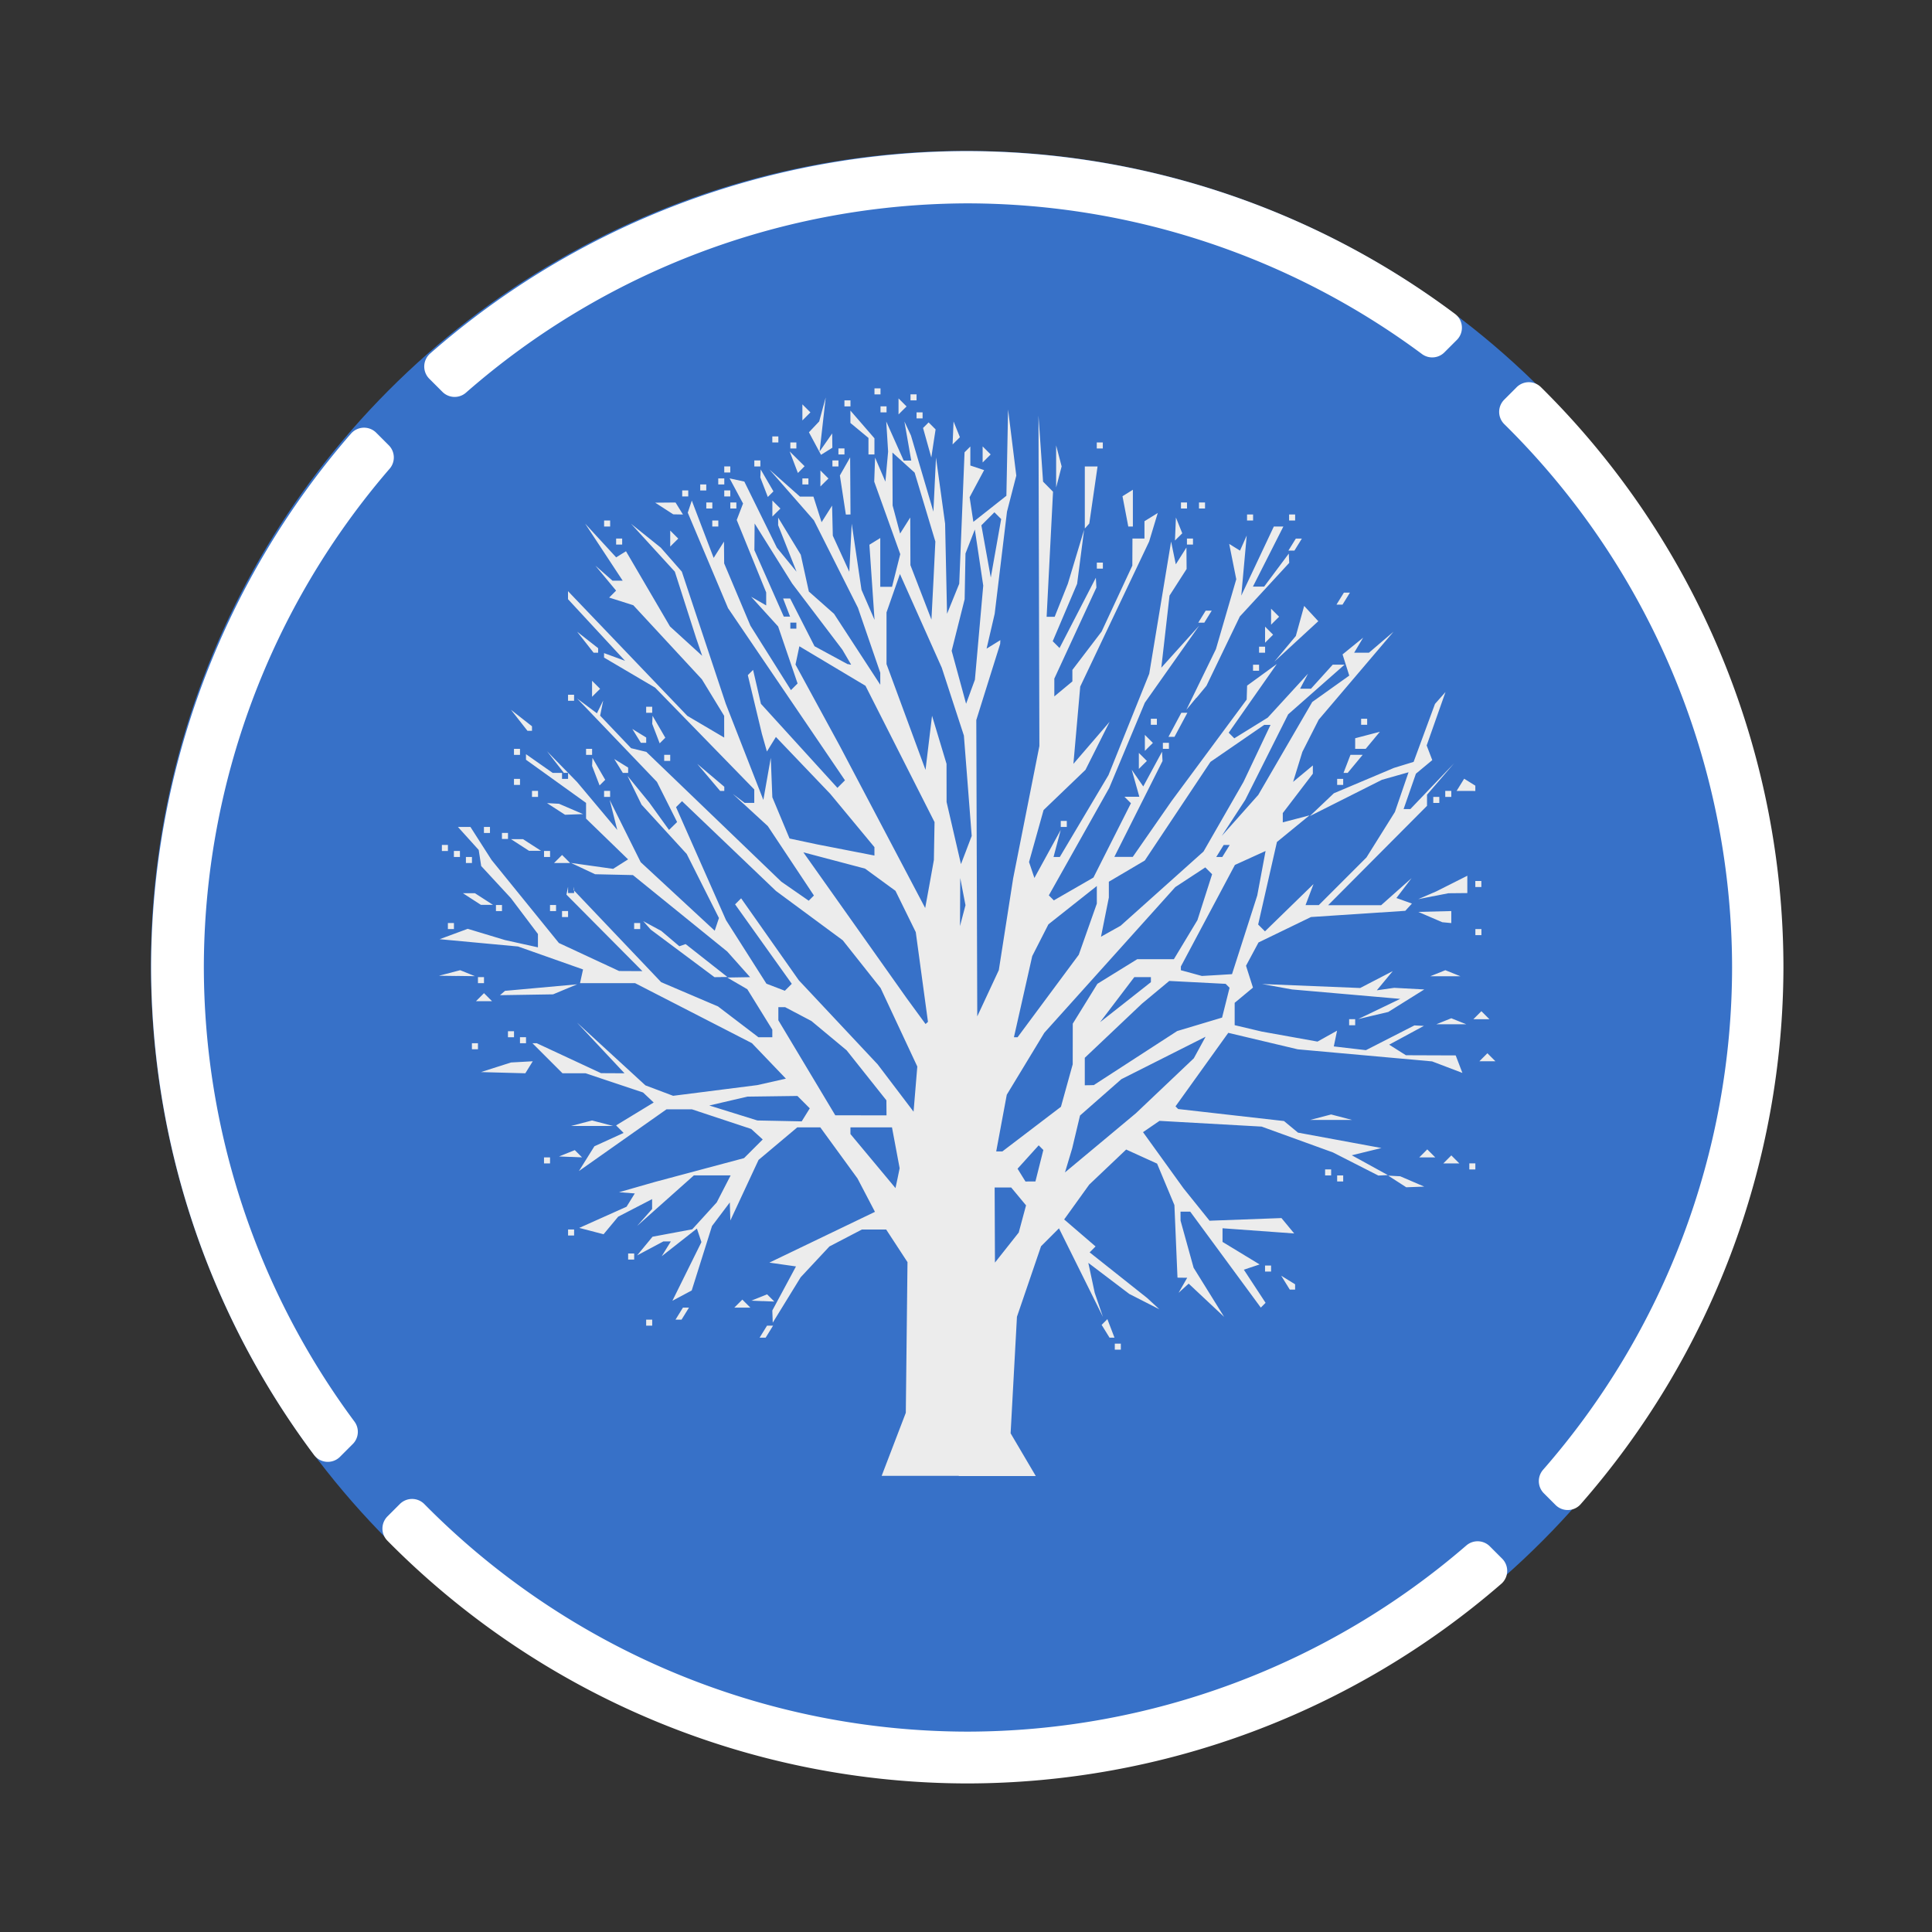 <?xml version="1.0" encoding="UTF-8" standalone="no"?>
<svg
   width="64"
   height="64"
   version="1"
   id="svg1"
   sodipodi:docname="directory.svg"
   inkscape:version="1.3.2 (091e20ef0f, 2023-11-25)"
   xmlns:inkscape="http://www.inkscape.org/namespaces/inkscape"
   xmlns:sodipodi="http://sodipodi.sourceforge.net/DTD/sodipodi-0.dtd"
   xmlns="http://www.w3.org/2000/svg"
   xmlns:svg="http://www.w3.org/2000/svg">
  <rect width="100%" height="100%" fill="#333333" stroke="none"/>
  <defs
     id="defs1" />
  <sodipodi:namedview
     id="namedview1"
     pagecolor="#505050"
     bordercolor="#eeeeee"
     borderopacity="1"
     inkscape:showpageshadow="0"
     inkscape:pageopacity="0"
     inkscape:pagecheckerboard="0"
     inkscape:deskcolor="#505050"
     inkscape:zoom="9.6281515"
     inkscape:cx="28.458214"
     inkscape:cy="28.302421"
     inkscape:window-width="1600"
     inkscape:window-height="846"
     inkscape:window-x="0"
     inkscape:window-y="0"
     inkscape:window-maximized="1"
     inkscape:current-layer="svg1" />
  <circle
     cx="32"
     cy="32"
     r="26"
     fill="#324090"
     style="paint-order:markers stroke fill;fill:#3771c8"
     transform="translate(-1.23 -1.23) scale(1.038)"
     id="circle1" />
  <path
     style="fill:#ececec;fill-opacity:1;fill-rule:nonzero;stroke:#ffffff;stroke-width:1.143;stroke-linecap:round;stroke-linejoin:round;stroke-miterlimit:4;stroke-dasharray:none;stroke-opacity:1"
     d="M 32.042,5.577 A 26.465,26.465 0 0 0 14.625,12.142 l 0.435,0.435 a 25.884,25.884 0 0 1 17.004,-6.412 25.884,25.884 0 0 1 15.38,5.103 l 0.412,-0.412 A 26.465,26.465 0 0 0 32.042,5.577 Z m 18.602,7.656 -0.411,0.411 a 25.884,25.884 0 0 1 7.716,18.406 25.884,25.884 0 0 1 -6.402,17.014 l 0.386,0.386 A 26.465,26.465 0 0 0 58.507,32.042 26.465,26.465 0 0 0 50.644,13.232 Z M 12.059,14.739 A 26.465,26.465 0 0 0 5.577,32.042 26.465,26.465 0 0 0 10.859,47.854 l 0.423,-0.423 A 25.884,25.884 0 0 1 6.181,32.05 25.884,25.884 0 0 1 12.474,15.154 Z m 1.591,35.487 -0.41,0.41 A 26.465,26.465 0 0 0 32.042,58.507 26.465,26.465 0 0 0 49.356,52.036 L 48.948,51.628 A 25.884,25.884 0 0 1 32.064,57.934 25.884,25.884 0 0 1 13.65,50.226 Z"
     id="path16021"
     inkscape:connector-curvature="0" />
  <path
     style="fill:#ececec;fill-opacity:1;stroke-width:0.199"
     d="m 31.768,48.89 h -2.562 l 0.4,-1.045 0.4,-1.045 0.028,-2.495 0.028,-2.495 -0.353,-0.54 -0.353,-0.54 h -0.403 -0.403 l -0.537,0.28 -0.537,0.28 -0.476,0.51 -0.476,0.51 -0.463,0.753 -0.463,0.753 -0.007,-0.202 -0.007,-0.202 0.392,-0.73 0.392,-0.73 -0.441,-0.063 -0.441,-0.063 1.749,-0.841 1.749,-0.841 -0.289,-0.553 -0.289,-0.553 -0.616,-0.846 -0.616,-0.846 h -0.382 -0.382 l -0.641,0.539 -0.641,0.539 -0.467,1.003 -0.467,1.003 -0.009,-0.299 -0.009,-0.299 -0.295,0.391 -0.295,0.391 -0.336,1.067 -0.336,1.067 -0.32,0.171 -0.32,0.171 0.481,-0.972 0.481,-0.972 -0.075,-0.224 -0.075,-0.224 -0.583,0.458 -0.583,0.458 0.151,-0.245 0.151,-0.245 h -0.124 -0.124 l -0.435,0.232 -0.435,0.232 0.256,-0.31 0.256,-0.31 0.658,-0.123 0.658,-0.123 0.405,-0.445 0.405,-0.445 0.231,-0.448 0.231,-0.448 h -0.609 -0.609 l -0.941,0.838 -0.941,0.838 0.249,-0.281 0.249,-0.281 v -0.164 -0.164 l -0.562,0.291 -0.562,0.291 -0.242,0.291 -0.242,0.291 -0.403,-0.105 -0.403,-0.105 0.784,-0.351 0.784,-0.351 0.136,-0.22 0.136,-0.22 -0.261,-0.02 -0.261,-0.02 0.597,-0.171 0.597,-0.171 1.474,-0.394 1.474,-0.394 0.309,-0.309 0.309,-0.309 -0.191,-0.174 -0.191,-0.174 -0.981,-0.325 -0.981,-0.325 H 22.501 22.078 l -1.45,1.022 -1.45,1.022 0.256,-0.41 0.256,-0.41 0.484,-0.221 0.484,-0.221 -0.125,-0.125 -0.125,-0.125 0.623,-0.379 0.623,-0.379 -0.176,-0.166 -0.176,-0.166 -0.952,-0.318 -0.952,-0.318 h -0.382 -0.382 l -0.498,-0.498 -0.498,-0.498 h 0.071 0.071 l 1.065,0.496 1.065,0.496 0.389,0.002 0.389,0.002 -0.787,-0.84 -0.787,-0.84 1.133,1.04 1.133,1.04 0.459,0.173 0.459,0.173 1.393,-0.177 1.393,-0.177 0.475,-0.107 0.475,-0.107 -0.563,-0.588 -0.563,-0.588 -1.935,-0.994 -1.935,-0.994 H 20.127 19.214 l 0.05,-0.227 0.05,-0.227 -1.076,-0.38 -1.076,-0.38 -1.299,-0.121 -1.299,-0.121 0.465,-0.172 0.465,-0.172 0.616,0.186 0.616,0.186 0.547,0.121 0.547,0.121 v -0.221 -0.221 l -0.448,-0.594 -0.448,-0.594 -0.492,-0.532 -0.492,-0.532 -0.041,-0.266 -0.041,-0.266 -0.344,-0.381 -0.344,-0.381 h 0.207 0.207 l 0.35,0.547 0.35,0.547 1.115,1.375 1.115,1.375 0.997,0.464 0.997,0.464 0.386,0.002 0.386,0.002 -1.258,-1.267 -1.258,-1.267 0.026,-0.126 0.026,-0.126 h 0.1 0.1 l -0.007,0.05 -0.007,0.05 1.45,1.526 1.45,1.526 0.942,0.402 0.942,0.402 0.669,0.51 0.669,0.51 h 0.23 0.23 v -0.126 -0.126 l -0.414,-0.669 -0.414,-0.669 -0.333,-0.194 -0.333,-0.194 0.379,-0.006 0.379,-0.006 -0.379,-0.425 -0.379,-0.425 -1.562,-1.266 -1.562,-1.266 -0.627,-0.014 -0.627,-0.014 -0.398,-0.187 -0.398,-0.187 0.697,0.098 0.697,0.098 0.248,-0.157 0.248,-0.157 -0.696,-0.675 -0.696,-0.675 V 26.857 26.597 l -0.995,-0.715 -0.995,-0.715 v -0.092 -0.092 l 0.442,0.31 0.442,0.31 h 0.186 0.186 l -0.28,-0.359 -0.28,-0.359 0.498,0.51 0.498,0.51 0.666,0.794 0.666,0.794 -0.126,-0.498 -0.126,-0.498 0.514,1.032 0.514,1.032 1.226,1.135 1.226,1.135 0.07,-0.21 0.07,-0.21 -0.534,-1.061 -0.534,-1.061 -0.748,-0.817 -0.748,-0.817 -0.233,-0.477 -0.233,-0.477 0.36,0.441 0.36,0.441 0.328,0.455 0.328,0.455 0.134,-0.131 0.134,-0.131 -0.334,-0.665 -0.334,-0.665 -1.323,-1.382 -1.323,-1.382 0.329,0.246 0.329,0.246 0.104,-0.212 0.104,-0.212 -0.051,0.251 -0.051,0.251 0.513,0.539 0.513,0.539 0.252,0.061 0.252,0.061 2.236,2.15 2.236,2.15 0.454,0.315 0.454,0.315 0.086,-0.086 0.086,-0.086 -0.764,-1.15 -0.764,-1.15 -0.58,-0.533 -0.58,-0.533 0.197,0.149 0.197,0.149 h 0.159 0.159 V 26.374 26.151 L 23.344,24.465 21.702,22.779 20.856,22.281 20.01,21.783 v -0.074 -0.074 l 0.348,0.128 0.348,0.128 -0.945,-1.021 -0.945,-1.021 v -0.133 -0.133 l 1.976,2.065 1.976,2.065 0.611,0.36 0.611,0.36 -6.48e-4,-0.36 -6.49e-4,-0.36 -0.369,-0.605 -0.369,-0.605 -1.136,-1.227 -1.136,-1.227 -0.4,-0.127 -0.4,-0.127 0.115,-0.115 0.115,-0.115 -0.343,-0.414 -0.343,-0.414 0.283,0.249 0.283,0.249 h 0.169 0.169 l -0.622,-0.945 -0.622,-0.945 0.514,0.559 0.514,0.559 0.163,-0.101 0.163,-0.101 0.729,1.246 0.729,1.246 0.533,0.486 0.533,0.486 -0.102,-0.299 -0.102,-0.299 -0.351,-1.095 -0.351,-1.095 -0.723,-0.791 -0.723,-0.791 0.49,0.393 0.49,0.393 0.349,0.398 0.349,0.398 0.728,2.189 0.728,2.189 0.622,1.592 0.622,1.592 0.123,-0.697 0.123,-0.697 0.026,0.653 0.026,0.653 0.285,0.683 0.285,0.683 0.461,0.098 0.461,0.098 0.945,0.184 0.945,0.184 v -0.139 -0.139 l -0.731,-0.882 -0.731,-0.882 -0.901,-0.943 -0.901,-0.943 -0.149,0.241 -0.149,0.241 -0.083,-0.293 -0.083,-0.293 -0.233,-0.972 -0.233,-0.972 0.087,-0.087 0.087,-0.087 0.13,0.562 0.13,0.562 1.267,1.392 1.267,1.392 0.125,-0.125 0.125,-0.125 -1.937,-2.852 -1.937,-2.852 -0.667,-1.581 -0.667,-1.581 0.067,-0.2 0.067,-0.2 0.362,0.949 0.362,0.949 0.171,-0.27 0.171,-0.27 0.003,0.361 0.003,0.361 0.435,1.032 0.435,1.032 0.671,1.067 0.671,1.067 0.11,-0.11 0.11,-0.11 -0.322,-0.944 -0.322,-0.944 -0.447,-0.492 -0.447,-0.492 0.249,0.143 0.249,0.143 v -0.215 -0.215 l -0.488,-1.2 -0.488,-1.2 0.105,-0.273 0.105,-0.273 -0.223,-0.416 -0.223,-0.416 0.244,0.053 0.244,0.053 0.539,1.095 0.539,1.095 0.326,0.398 0.326,0.398 -0.305,-0.771 -0.305,-0.771 6.49e-4,-0.125 6.48e-4,-0.125 0.374,0.614 0.374,0.614 0.134,0.61 0.134,0.61 0.417,0.369 0.417,0.369 0.766,1.175 0.766,1.175 v -0.199 -0.199 l -0.37,-1.076 -0.37,-1.076 -0.729,-1.448 -0.729,-1.448 -0.736,-0.841 -0.736,-0.841 0.505,0.448 0.505,0.448 h 0.223 0.223 l 0.135,0.424 0.135,0.424 0.174,-0.275 0.174,-0.275 0.012,0.498 0.012,0.498 0.273,0.597 0.273,0.597 0.04,-0.796 0.04,-0.796 0.162,1.095 0.162,1.095 0.216,0.498 0.216,0.498 -0.085,-1.244 -0.085,-1.244 0.18,-0.111 0.18,-0.111 v 0.808 0.808 h 0.195 0.195 l 0.136,-0.541 0.136,-0.541 -0.431,-1.201 -0.431,-1.201 0.014,-0.398 0.014,-0.398 0.171,0.398 0.171,0.398 0.045,-0.498 0.045,-0.498 -0.031,-0.498 -0.031,-0.498 0.289,0.647 0.289,0.647 h 0.125 0.125 l -0.113,-0.647 -0.113,-0.647 0.108,0.231 0.108,0.231 0.372,1.262 0.372,1.262 0.043,-0.896 0.043,-0.896 0.151,1.095 0.151,1.095 0.032,1.493 0.032,1.493 0.202,-0.498 0.202,-0.498 0.088,-2.177 0.088,-2.177 0.096,-0.096 0.096,-0.096 v 0.315 0.315 l 0.228,0.076 0.228,0.076 -0.24,0.449 -0.24,0.449 0.062,0.408 0.062,0.408 0.547,-0.432 0.547,-0.432 0.028,-1.429 0.028,-1.429 0.136,1.095 0.136,1.095 -0.154,0.597 -0.154,0.597 -0.204,1.692 -0.204,1.692 -0.134,0.577 -0.134,0.577 0.228,-0.141 0.228,-0.141 -0.003,0.062 -0.003,0.062 -0.396,1.262 -0.395,1.262 0.016,4.908 0.016,4.908 0.357,-0.766 0.357,-0.766 0.238,-1.523 0.238,-1.523 0.434,-2.189 0.434,-2.189 -0.015,-5.474 -0.015,-5.474 0.076,1.095 0.076,1.095 0.165,0.167 0.165,0.167 -0.106,2.072 -0.106,2.072 h 0.133 0.133 l 0.218,-0.547 0.218,-0.547 0.27,-0.896 0.27,-0.896 -0.116,0.896 -0.116,0.896 -0.404,0.951 -0.404,0.951 0.113,0.113 0.113,0.113 0.601,-1.164 0.601,-1.164 0.01,0.162 0.009,0.162 -0.697,1.508 -0.697,1.508 v 0.295 0.295 l 0.299,-0.248 0.299,-0.248 V 22.38 22.192 l 0.484,-0.635 0.484,-0.635 0.509,-1.093 0.509,-1.093 0.002,-0.448 0.002,-0.448 h 0.199 0.199 v -0.287 -0.287 l 0.22,-0.136 0.22,-0.136 -0.143,0.473 -0.143,0.473 -1.141,2.402 -1.141,2.402 -0.113,1.28 -0.113,1.28 0.6,-0.697 0.6,-0.697 -0.4,0.796 -0.4,0.796 -0.694,0.666 -0.694,0.666 -0.241,0.861 -0.241,0.861 0.089,0.264 0.089,0.264 0.436,-0.796 0.436,-0.796 -0.119,0.448 -0.119,0.448 h 0.104 0.104 l 0.806,-1.356 0.806,-1.356 0.675,-1.679 0.675,-1.679 0.362,-2.189 0.362,-2.189 0.078,0.377 0.078,0.377 0.176,-0.278 0.176,-0.278 0.003,0.355 0.003,0.355 -0.283,0.441 -0.283,0.441 -0.136,1.194 -0.136,1.194 0.628,-0.697 0.628,-0.697 -0.901,1.277 -0.901,1.277 -0.589,1.41 -0.589,1.41 -1.001,1.781 -1.001,1.781 0.083,0.083 0.083,0.083 0.656,-0.378 0.656,-0.378 0.621,-1.231 0.621,-1.231 -0.107,-0.107 -0.107,-0.107 h 0.246 0.246 l -0.126,-0.448 -0.126,-0.448 0.191,0.277 0.191,0.277 0.311,-0.575 0.311,-0.575 0.008,0.154 0.008,0.154 -0.798,1.588 -0.798,1.588 h 0.305 0.305 l 0.643,-0.925 0.643,-0.925 1.244,-1.681 1.244,-1.681 0.007,-0.231 0.007,-0.231 0.492,-0.358 0.492,-0.358 -0.797,1.138 -0.797,1.138 0.093,0.093 0.093,0.093 0.554,-0.343 0.554,-0.343 0.667,-0.728 0.667,-0.728 -0.131,0.249 -0.131,0.249 h 0.18 0.18 l 0.36,-0.398 0.36,-0.398 h 0.196 0.196 l -0.934,0.823 -0.934,0.823 -0.711,1.417 -0.711,1.417 -0.389,0.597 -0.389,0.597 0.605,-0.68 0.605,-0.68 0.894,-1.539 0.894,-1.539 0.613,-0.437 0.613,-0.437 -0.111,-0.351 -0.111,-0.351 0.341,-0.277 0.341,-0.277 -0.149,0.249 -0.149,0.249 h 0.245 0.245 l 0.407,-0.348 0.407,-0.348 -1.239,1.457 -1.239,1.457 -0.271,0.534 -0.271,0.534 -0.153,0.496 -0.153,0.496 0.327,-0.272 0.327,-0.272 v 0.137 0.137 l -0.498,0.652 -0.498,0.652 v 0.154 0.154 l 0.442,-0.116 0.442,-0.116 -0.539,0.441 -0.539,0.441 -0.311,1.367 -0.311,1.367 0.113,0.113 0.113,0.113 0.804,-0.783 0.804,-0.783 -0.132,0.348 -0.132,0.348 h 0.22 0.22 l 0.789,-0.789 0.789,-0.789 0.471,-0.753 0.471,-0.753 0.226,-0.658 0.226,-0.658 -0.441,0.125 -0.441,0.125 -1.194,0.601 -1.194,0.601 0.398,-0.378 0.398,-0.378 0.995,-0.42 0.995,-0.42 0.326,-0.1 0.326,-0.1 0.354,-0.96 0.354,-0.96 0.174,-0.197 0.174,-0.197 -0.312,0.885 -0.312,0.885 0.093,0.243 0.093,0.243 -0.271,0.225 -0.271,0.225 -0.204,0.586 -0.204,0.586 h 0.112 0.112 l 0.724,-0.758 0.724,-0.758 -0.448,0.52 -0.448,0.52 v 0.184 0.184 l -1.638,1.646 -1.638,1.646 h 0.878 0.878 l 0.504,-0.448 0.504,-0.448 -0.251,0.329 -0.251,0.329 0.257,0.092 0.257,0.092 -0.11,0.12 -0.11,0.12 -1.562,0.103 -1.562,0.103 -0.869,0.421 -0.869,0.421 -0.207,0.386 -0.207,0.386 0.115,0.362 0.115,0.362 -0.303,0.252 -0.303,0.252 v 0.37 0.37 l 0.448,0.106 0.448,0.106 0.924,0.166 0.924,0.166 0.324,-0.181 0.324,-0.181 -0.054,0.261 -0.054,0.261 0.532,0.062 0.532,0.062 0.803,-0.41 0.803,-0.41 0.157,0.008 0.157,0.008 -0.575,0.311 -0.575,0.311 0.277,0.175 0.277,0.175 0.825,0.003 0.825,0.003 0.111,0.29 0.111,0.29 -0.502,-0.191 -0.502,-0.191 -2.225,-0.2 -2.225,-0.2 -1.151,-0.273 -1.151,-0.273 -0.874,1.218 -0.874,1.218 0.044,0.044 0.044,0.044 1.753,0.199 1.753,0.199 0.232,0.192 0.232,0.192 1.382,0.255 1.382,0.255 -0.491,0.12 -0.491,0.12 0.597,0.328 0.597,0.328 -0.157,0.008 -0.157,0.008 -0.752,-0.383 -0.752,-0.383 -1.181,-0.428 -1.181,-0.428 -1.692,-0.095 -1.692,-0.095 -0.273,0.187 -0.273,0.187 0.671,0.931 0.671,0.931 0.431,0.536 0.431,0.536 1.191,-0.044 1.191,-0.044 0.211,0.255 0.211,0.255 -1.187,-0.086 -1.187,-0.086 v 0.226 0.226 l 0.614,0.373 0.614,0.373 -0.261,0.087 -0.261,0.087 0.36,0.549 0.36,0.549 -0.079,0.079 -0.079,0.079 -1.169,-1.589 -1.169,-1.589 h -0.161 -0.161 l 9.49e-4,0.149 9.48e-4,0.149 0.216,0.78 0.216,0.78 0.505,0.813 0.505,0.813 -0.587,-0.55 -0.587,-0.55 -0.167,0.152 -0.167,0.152 0.143,-0.249 0.143,-0.249 -0.161,-0.002 -0.161,-0.002 -0.051,-1.202 -0.051,-1.202 -0.287,-0.687 -0.287,-0.687 -0.512,-0.233 -0.512,-0.233 -0.612,0.581 -0.612,0.581 -0.415,0.577 -0.415,0.577 0.52,0.447 0.52,0.447 -0.098,0.098 -0.098,0.098 0.956,0.759 0.956,0.759 0.199,0.184 0.199,0.184 -0.498,-0.254 -0.498,-0.254 -0.679,-0.515 -0.679,-0.515 0.106,0.496 0.106,0.496 0.136,0.398 0.136,0.398 -0.728,-1.466 -0.728,-1.466 -0.297,0.297 -0.297,0.297 -0.399,1.168 -0.399,1.168 -0.105,1.93 -0.105,1.93 0.417,0.708 0.417,0.708 h -2.561 z m 1.585,-7.563 0.394,-0.498 0.121,-0.45 0.121,-0.45 -0.246,-0.296 -0.246,-0.296 h -0.274 -0.274 l 0.005,1.244 0.005,1.244 0.394,-0.498 z m -3.619,-2.298 0.068,-0.33 -0.127,-0.677 -0.127,-0.677 h -0.688 -0.688 v 0.111 0.111 l 0.746,0.895 0.746,0.895 z m 4.4,0.108 h 0.166 l 0.131,-0.521 0.131,-0.521 -0.077,-0.077 -0.077,-0.077 -0.35,0.387 -0.35,0.387 0.131,0.212 0.131,0.212 z m 2.32,-1.279 1.173,-0.979 0.96,-0.911 0.96,-0.911 0.195,-0.357 0.195,-0.357 -1.395,0.703 -1.395,0.703 -0.685,0.602 -0.685,0.602 -0.13,0.545 -0.13,0.545 -0.119,0.397 -0.119,0.397 z m -3.351,0.284 h 0.102 l 0.97,-0.739 0.97,-0.739 0.195,-0.704 0.195,-0.704 9.49e-4,-0.673 9.48e-4,-0.673 0.408,-0.66 0.408,-0.66 0.66,-0.408 0.66,-0.408 h 0.607 0.607 l 0.39,-0.647 0.39,-0.647 0.243,-0.76 0.243,-0.76 -0.113,-0.113 -0.113,-0.113 -0.497,0.326 -0.497,0.326 -2.169,2.413 -2.169,2.413 -0.622,1.026 -0.622,1.026 -0.175,0.939 -0.175,0.939 h 0.102 z m -7.281,-1.01 0.735,0.015 0.134,-0.216 0.134,-0.216 -0.205,-0.205 -0.205,-0.205 -0.828,0.011 -0.828,0.011 -0.631,0.147 -0.631,0.147 0.796,0.248 0.796,0.248 z m 2.697,-0.184 h 0.848 l -0.002,-0.249 -0.002,-0.249 -0.659,-0.829 -0.659,-0.829 -0.583,-0.485 -0.583,-0.485 -0.435,-0.229 -0.435,-0.229 H 25.897 25.784 v 0.217 0.217 l 0.943,1.574 0.943,1.574 h 0.848 z m 1.806,-0.871 0.062,-0.747 -0.608,-1.3 -0.608,-1.3 -0.627,-0.791 -0.627,-0.791 -1.105,-0.816 -1.105,-0.816 -1.557,-1.488 -1.557,-1.488 -0.099,0.099 -0.099,0.099 0.828,1.872 0.828,1.872 0.669,1.052 0.669,1.052 0.305,0.117 0.305,0.117 0.115,-0.115 0.115,-0.115 -0.939,-1.316 -0.939,-1.316 0.1,-0.1 0.1,-0.1 0.955,1.357 0.955,1.357 1.306,1.393 1.306,1.393 0.595,0.784 0.595,0.784 z m 5.759,-0.128 0.149,-0.004 1.381,-0.895 1.381,-0.895 0.744,-0.223 0.744,-0.223 0.124,-0.494 0.124,-0.494 -0.065,-0.065 -0.065,-0.065 -0.934,-0.048 -0.934,-0.048 -0.454,0.378 -0.454,0.378 -0.945,0.895 -0.945,0.895 v 0.455 0.455 z m -2.437,-1.588 h 0.061 l 1.014,-1.367 1.014,-1.367 0.299,-0.847 0.299,-0.847 V 29.641 29.35 l -0.802,0.635 -0.802,0.635 -0.268,0.526 -0.268,0.526 -0.303,1.344 -0.303,1.343 z m -2.947,-0.474 0.04,-0.037 -0.202,-1.486 -0.202,-1.486 -0.336,-0.684 -0.336,-0.684 -0.504,-0.368 -0.504,-0.368 -1.022,-0.27 -1.022,-0.27 1.711,2.416 1.711,2.416 0.313,0.428 0.313,0.428 z m 6.583,-0.688 0.842,-0.664 v -0.083 -0.083 h -0.275 -0.275 l -0.567,0.746 -0.567,0.746 z m 3.031,-0.898 0.498,-0.031 0.418,-1.303 0.418,-1.303 0.138,-0.737 0.138,-0.737 -0.508,0.231 -0.508,0.231 -0.895,1.682 -0.895,1.682 v 0.062 0.062 l 0.348,0.095 0.348,0.095 z m -3.517,-1.453 0.325,-0.182 1.373,-1.229 1.373,-1.229 0.662,-1.153 0.662,-1.153 0.448,-0.945 0.448,-0.945 h -0.104 -0.104 l -0.891,0.613 -0.891,0.613 -1.088,1.634 -1.088,1.634 -0.595,0.351 -0.595,0.351 v 0.262 0.262 l -0.13,0.649 -0.13,0.649 z m -4.905,-0.516 0.091,-0.346 -0.087,-0.45 -0.087,-0.45 -0.004,0.796 -0.004,0.796 0.091,-0.346 z m -1.099,-1.047 0.143,-0.796 0.011,-0.628 0.011,-0.628 -1.144,-2.258 -1.144,-2.258 -1.095,-0.654 -1.095,-0.654 -0.064,0.303 -0.064,0.303 0.732,1.345 0.732,1.345 1.416,2.687 1.416,2.687 z m -11.875,0.299 h 0.1 v -0.1 -0.1 h -0.1 -0.1 v 0.1 0.1 z M 32.011,28.159 32.189,27.692 32.06,26.029 31.93,24.366 31.563,23.242 31.197,22.119 30.504,20.567 29.811,19.015 l -0.222,0.636 -0.222,0.636 v 0.856 0.856 l 0.646,1.752 0.646,1.752 0.108,-0.896 0.108,-0.896 0.24,0.796 0.24,0.796 9.48e-4,0.632 9.48e-4,0.632 0.238,1.029 0.238,1.029 0.179,-0.466 z m 8.379,0.23 h 0.1 l 0.123,-0.199 0.123,-0.199 h -0.1 -0.1 l -0.123,0.199 -0.123,0.199 z M 18.718,25.801 h 0.1 v -0.1 -0.1 h -0.1 -0.1 v 0.1 0.1 z m 13.43,-2.886 0.147,-0.398 0.138,-1.559 0.138,-1.559 -0.139,-0.929 -0.139,-0.929 -0.155,0.397 -0.155,0.397 -0.014,0.758 -0.014,0.758 -0.215,0.854 -0.215,0.854 0.239,0.877 0.239,0.877 0.146,-0.398 z m -4.014,-0.904 0.062,0.008 -0.146,-0.249 -0.146,-0.249 -0.831,-1.095 -0.831,-1.095 -0.622,-0.995 -0.622,-0.995 -0.004,0.442 -0.004,0.442 0.487,1.1 0.487,1.1 h 0.104 0.104 l -0.115,-0.299 -0.115,-0.299 h 0.117 0.117 l 0.403,0.79 0.403,0.79 0.546,0.296 0.546,0.296 0.062,0.008 z m -1.853,-1.186 h 0.1 v -0.1 -0.1 h -0.1 -0.1 v 0.1 0.1 z m 4.641,-1.592 0.063,-1.294 -0.343,-1.141 -0.343,-1.141 -0.368,-0.333 -0.368,-0.333 0.003,0.877 0.003,0.877 0.124,0.465 0.124,0.465 0.168,-0.266 0.168,-0.266 0.003,0.789 0.003,0.789 0.348,0.902 0.348,0.902 z m 2.071,-1.069 0.172,-0.97 -0.112,-0.112 -0.112,-0.112 -0.216,0.216 -0.216,0.216 0.156,0.865 0.156,0.865 z m 4.036,26.546 h -0.1 v -0.1 -0.1 h 0.1 0.1 v 0.1 0.1 z M 25.263,44.312 h -0.1 l 0.123,-0.199 0.123,-0.199 h 0.1 0.1 l -0.123,0.199 -0.123,0.199 z m 11.573,0 h -0.081 l -0.131,-0.212 -0.131,-0.212 0.095,-0.095 0.095,-0.095 0.118,0.307 0.118,0.307 z M 21.505,43.914 h -0.1 v -0.1 -0.1 h 0.1 0.1 v 0.1 0.1 z m 0.972,-0.199 h -0.1 l 0.123,-0.199 0.123,-0.199 h 0.1 0.1 l -0.123,0.199 -0.123,0.199 z m 2.113,-0.398 h -0.265 l 0.133,-0.133 0.133,-0.133 0.133,0.133 0.133,0.133 z m 0.68,-0.215 -0.381,-0.016 0.261,-0.105 0.261,-0.105 0.12,0.12 0.12,0.12 -0.381,-0.016 z m 17.544,-0.382 h -0.088 l -0.142,-0.23 -0.142,-0.23 0.23,0.142 0.23,0.142 v 0.088 0.088 z m -0.808,-0.597 h -0.1 v -0.1 -0.1 h 0.1 0.1 v 0.1 0.1 z M 20.908,41.724 h -0.1 v -0.1 -0.1 h 0.1 0.1 v 0.1 0.1 z m -1.99,-0.796 h -0.1 v -0.1 -0.1 h 0.1 0.1 v 0.1 0.1 z m 27.965,-1.609 -0.299,0.011 -0.299,-0.193 -0.299,-0.193 0.199,0.011 0.199,0.011 0.398,0.171 0.398,0.171 -0.299,0.011 z M 44.394,39.137 H 44.295 v -0.1 -0.1 h 0.1 0.1 v 0.1 0.1 z m -0.398,-0.199 h -0.1 v -0.1 -0.1 h 0.1 0.1 v 0.1 0.1 z m 4.777,-0.199 h -0.1 v -0.1 -0.1 h 0.1 0.1 v 0.1 0.1 z M 18.121,38.54 h -0.1 v -0.1 -0.1 h 0.1 0.1 v 0.1 0.1 z m 29.955,0 h -0.265 l 0.133,-0.133 0.133,-0.133 0.133,0.133 0.133,0.133 z m -29.176,-0.215 -0.381,-0.016 0.261,-0.105 0.261,-0.105 0.12,0.12 0.12,0.12 -0.381,-0.016 z m 28.379,0.016 h -0.265 l 0.133,-0.133 0.133,-0.133 0.133,0.133 0.133,0.133 z M 19.614,37.299 h -0.697 l 0.348,-0.091 0.348,-0.091 0.348,0.091 0.348,0.091 z m 24.482,-0.199 h -0.697 l 0.348,-0.091 0.348,-0.091 0.348,0.091 0.348,0.091 z m -27.429,-1.566 -0.735,-0.02 0.498,-0.159 0.498,-0.159 0.36,-0.02 0.36,-0.02 -0.123,0.199 -0.123,0.199 -0.735,-0.02 z M 49.271,35.156 h -0.265 l 0.133,-0.133 0.133,-0.133 0.133,0.133 0.133,0.133 z M 15.733,34.758 h -0.1 v -0.1 -0.1 h 0.1 0.1 v 0.1 0.1 z m 1.592,-0.199 h -0.1 v -0.1 -0.1 h 0.1 0.1 v 0.1 0.1 z m -0.398,-0.199 h -0.1 v -0.1 -0.1 h 0.1 0.1 v 0.1 0.1 z m 27.865,-0.398 h -0.1 v -0.1 -0.1 h 0.1 0.1 v 0.1 0.1 z m 3.284,-0.031 h -0.498 l 0.249,-0.1 0.249,-0.1 0.249,0.1 0.249,0.1 z m -2.587,-0.291 -0.498,0.119 0.697,-0.335 0.697,-0.335 -1.791,-0.156 -1.791,-0.156 -0.498,-0.09 -0.498,-0.09 1.625,0.066 1.625,0.066 0.54,-0.28 0.54,-0.28 -0.264,0.318 -0.264,0.318 0.288,-0.041 0.288,-0.041 0.498,0.027 0.498,0.027 -0.597,0.373 -0.597,0.373 z m 3.583,0.123 h -0.265 l 0.133,-0.133 0.133,-0.133 0.133,0.133 0.133,0.133 z m -33.04,-0.597 h -0.265 l 0.133,-0.133 0.133,-0.133 0.133,0.133 0.133,0.133 z m 1.41,-0.213 -0.879,0.014 0.083,-0.072 0.083,-0.072 1.194,-0.108 1.194,-0.108 -0.398,0.166 -0.398,0.166 -0.879,0.014 z m -1.509,-0.384 h -0.1 v -0.1 -0.1 h 0.1 0.1 v 0.1 0.1 z m -0.796,-0.238 -0.597,-0.008 0.352,-0.092 0.352,-0.092 0.245,0.099 0.245,0.099 -0.597,-0.008 z m 8.744,0.037 -0.213,0.002 -1.056,-0.788 -1.056,-0.788 -0.124,-0.14 -0.124,-0.14 0.299,0.162 0.299,0.162 0.299,0.254 0.299,0.254 0.104,-0.036 0.104,-0.036 0.692,0.545 0.692,0.545 -0.213,0.002 z m 23.998,-0.029 h -0.498 l 0.249,-0.1 0.249,-0.1 0.249,0.1 0.249,0.1 z m 1.095,-1.362 h -0.1 v -0.1 -0.1 h 0.1 0.1 v 0.1 0.1 z M 14.937,30.777 h -0.1 v -0.1 -0.1 h 0.1 0.1 v 0.1 0.1 z m 6.17,0 h -0.1 v -0.1 -0.1 h 0.1 0.1 v 0.1 0.1 z m 26.82,-0.213 -0.149,-0.014 -0.398,-0.171 -0.398,-0.171 0.547,-0.014 0.547,-0.014 v 0.199 0.199 l -0.149,-0.014 z M 18.718,30.379 h -0.1 v -0.1 -0.1 h 0.1 0.1 v 0.1 0.1 z m -2.189,-0.199 h -0.1 v -0.1 -0.1 h 0.1 0.1 v 0.1 0.1 z m 1.791,0 h -0.1 v -0.1 -0.1 h 0.1 0.1 v 0.1 0.1 z m -2.189,-0.205 H 15.932 L 15.633,29.782 15.335,29.589 h 0.199 0.199 l 0.299,0.193 0.299,0.193 z m 31.348,-0.288 -0.498,0.099 0.299,-0.129 0.299,-0.129 0.514,-0.259 0.514,-0.259 v 0.287 0.287 l -0.315,0.003 -0.315,0.003 -0.498,0.099 z m 1.493,-0.303 h -0.1 v -0.1 -0.1 h 0.1 0.1 v 0.1 0.1 z M 15.534,28.588 h -0.1 v -0.1 -0.1 h 0.1 0.1 v 0.1 0.1 z m 3.085,0 h -0.265 l 0.133,-0.133 0.133,-0.133 0.133,0.133 0.133,0.133 z m -3.483,-0.199 h -0.1 v -0.1 -0.1 h 0.1 0.1 v 0.1 0.1 z m 2.986,0 h -0.1 v -0.1 -0.1 h 0.1 0.1 v 0.1 0.1 z m -3.384,-0.199 h -0.1 v -0.1 -0.1 h 0.1 0.1 v 0.1 0.1 z m 2.986,-0.006 h -0.199 l -0.299,-0.193 -0.299,-0.193 h 0.199 0.199 l 0.299,0.193 0.299,0.193 H 17.723 Z M 16.728,27.792 h -0.1 v -0.1 -0.1 h 0.1 0.1 v 0.1 0.1 z m -0.597,-0.199 h -0.1 v -0.1 -0.1 h 0.1 0.1 v 0.1 0.1 z m 19.108,-0.199 h -0.1 v -0.1 -0.1 h 0.1 0.1 v 0.1 0.1 z m -16.222,-0.415 -0.299,0.011 -0.299,-0.193 -0.299,-0.193 0.199,0.011 0.199,0.011 0.398,0.171 0.398,0.171 -0.299,0.011 z m 28.562,-0.381 h -0.1 v -0.1 -0.1 h 0.1 0.1 v 0.1 0.1 z M 17.723,26.399 h -0.1 v -0.1 -0.1 h 0.1 0.1 v 0.1 0.1 z m 2.388,0 h -0.1 v -0.1 -0.1 h 0.1 0.1 v 0.1 0.1 z m 27.865,0 h -0.1 v -0.1 -0.1 h 0.1 0.1 v 0.1 0.1 z M 23.924,26.2 h -0.069 l -0.379,-0.448 -0.379,-0.448 0.448,0.379 0.448,0.379 v 0.069 0.069 z m 24.638,0 h -0.31 l 0.125,-0.202 0.125,-0.202 0.185,0.115 0.185,0.115 v 0.088 0.088 z M 17.126,26.001 h -0.1 v -0.1 -0.1 h 0.1 0.1 v 0.1 0.1 z m 2.829,-0.076 -0.093,0.093 -0.124,-0.323 -0.124,-0.323 0.006,-0.133 0.006,-0.133 0.211,0.363 0.211,0.363 -0.093,0.093 z m 24.439,0.076 H 44.295 v -0.1 -0.1 h 0.1 0.1 v 0.1 0.1 z M 20.72,25.603 h -0.088 l -0.142,-0.23 -0.142,-0.23 0.23,0.142 0.23,0.142 v 0.088 0.088 z m 23.855,0 h -0.069 l 0.115,-0.299 0.115,-0.299 h 0.202 0.202 l -0.248,0.299 -0.248,0.299 z m -6.716,-0.265 -0.133,0.133 v -0.265 -0.265 l 0.133,0.133 0.133,0.133 z M 22.102,25.205 h -0.1 v -0.1 -0.1 h 0.1 0.1 v 0.1 0.1 z M 17.126,25.006 h -0.1 v -0.1 -0.1 h 0.1 0.1 v 0.1 0.1 z m 2.388,0 h -0.1 v -0.1 -0.1 h 0.1 0.1 v 0.1 0.1 z m 18.544,-0.265 -0.133,0.133 v -0.265 -0.265 l 0.133,0.133 0.133,0.133 z m 0.564,0.066 h -0.1 v -0.1 -0.1 h 0.1 0.1 v 0.1 0.1 z m 6.444,0 H 44.892 V 24.631 24.455 l 0.409,-0.107 0.409,-0.107 -0.235,0.283 -0.235,0.283 z M 21.318,24.607 h -0.088 l -0.142,-0.23 -0.142,-0.23 0.23,0.142 0.23,0.142 v 0.088 0.088 z m 0.628,-0.076 -0.093,0.093 -0.124,-0.323 -0.124,-0.323 0.006,-0.133 0.006,-0.133 0.211,0.363 0.211,0.363 -0.093,0.093 z m 16.861,-0.123 h -0.1 l 0.213,-0.398 0.213,-0.398 h 0.1 0.1 l -0.213,0.398 -0.213,0.398 z M 17.548,24.209 h -0.075 l -0.273,-0.348 -0.273,-0.348 0.348,0.273 0.348,0.273 v 0.075 0.075 z m 20.675,-0.199 h -0.1 v -0.1 -0.1 h 0.1 0.1 v 0.1 0.1 z m 6.966,0 h -0.1 v -0.1 -0.1 h 0.1 0.1 v 0.1 0.1 z M 21.505,23.612 h -0.1 v -0.1 -0.1 h 0.1 0.1 v 0.1 0.1 z m 18.125,-0.498 -0.329,0.398 0.489,-1.004 0.489,-1.004 0.337,-1.158 0.337,-1.158 -0.117,-0.585 -0.117,-0.585 0.179,0.111 0.179,0.111 0.111,-0.25 0.111,-0.25 -0.09,0.995 -0.09,0.995 0.539,-1.144 0.539,-1.144 h 0.158 0.158 l -0.504,0.995 -0.504,0.995 h 0.186 0.186 l 0.408,-0.547 0.408,-0.547 0.007,0.154 0.007,0.154 -0.818,0.888 -0.818,0.888 -0.553,1.148 -0.553,1.148 -0.329,0.398 z m -20.713,0.1 h -0.1 v -0.1 -0.1 h 0.1 0.1 v 0.1 0.1 z m 0.829,-0.265 -0.133,0.133 v -0.265 -0.265 l 0.133,0.133 0.133,0.133 z M 41.608,22.219 h -0.1 v -0.1 -0.1 h 0.1 0.1 v 0.1 0.1 z m 1.333,-0.97 -0.727,0.671 0.356,-0.426 0.356,-0.426 0.138,-0.498 0.138,-0.498 0.234,0.253 0.234,0.253 z m -23.202,0.373 h -0.075 l -0.273,-0.348 -0.273,-0.348 0.348,0.273 0.348,0.273 v 0.075 0.075 z m 22.069,0 h -0.1 v -0.1 -0.1 h 0.1 0.1 v 0.1 0.1 z m 0.232,-0.464 -0.133,0.133 V 21.024 20.759 l 0.133,0.133 0.133,0.133 z m -2.246,-0.531 h -0.1 l 0.123,-0.199 0.123,-0.199 h 0.1 0.1 l -0.123,0.199 -0.123,0.199 z m 2.445,-0.066 -0.133,0.133 v -0.265 -0.265 l 0.133,0.133 0.133,0.133 z m 2.133,-0.531 h -0.1 l 0.123,-0.199 0.123,-0.199 h 0.1 0.1 l -0.123,0.199 -0.123,0.199 z m -7.938,-1.194 h -0.1 v -0.1 -0.1 h 0.1 0.1 v 0.1 0.1 z m 6.346,-0.597 h -0.1 l 0.123,-0.199 0.123,-0.199 h 0.1 0.1 l -0.123,0.199 -0.123,0.199 z M 20.51,18.039 h -0.1 v -0.1 -0.1 h 0.1 0.1 v 0.1 0.1 z m 1.825,-0.066 -0.133,0.133 v -0.265 -0.265 l 0.133,0.133 0.133,0.133 z m 17.084,0.066 h -0.1 v -0.1 -0.1 h 0.1 0.1 v 0.1 0.1 z m -0.377,-0.253 -0.12,0.12 0.016,-0.381 0.016,-0.381 0.105,0.261 0.105,0.261 -0.12,0.12 z M 20.112,17.442 h -0.1 v -0.1 -0.1 h 0.1 0.1 v 0.1 0.1 z m 3.583,0 h -0.1 v -0.1 -0.1 h 0.1 0.1 v 0.1 0.1 z m 12.315,-0.017 -0.074,0.083 v -1.028 -1.028 h 0.211 0.211 l -0.137,0.945 -0.137,0.945 z m 1.442,0.017 h -0.076 l -0.096,-0.502 -0.096,-0.502 0.172,-0.107 0.172,-0.107 v 0.609 0.609 z m 3.958,-0.199 h -0.1 v -0.1 -0.1 h 0.1 0.1 v 0.1 0.1 z m 1.393,0 h -0.1 v -0.1 -0.1 h 0.1 0.1 v 0.1 0.1 z m -20.34,-0.202 -0.161,-0.003 -0.299,-0.193 -0.299,-0.193 0.337,-0.003 0.337,-0.003 0.123,0.199 0.123,0.199 -0.161,-0.003 z m 3.256,-0.063 -0.133,0.133 v -0.265 -0.265 l 0.133,0.133 0.133,0.133 z m 2.378,0.066 h -0.077 l -0.099,-0.647 -0.099,-0.647 0.17,-0.299 0.17,-0.299 0.006,0.945 0.006,0.945 z m -4.6,-0.199 h -0.1 v -0.1 -0.1 h 0.1 0.1 v 0.1 0.1 z m 0.796,0 h -0.1 v -0.1 -0.1 h 0.1 0.1 v 0.1 0.1 z m 14.928,0 h -0.1 v -0.1 -0.1 h 0.1 0.1 v 0.1 0.1 z m 0.597,0 h -0.1 v -0.1 -0.1 h 0.1 0.1 v 0.1 0.1 z M 22.699,16.446 h -0.1 v -0.1 -0.1 h 0.1 0.1 v 0.1 0.1 z m 1.393,0 h -0.1 v -0.1 -0.1 h 0.1 0.1 v 0.1 0.1 z m 1.436,-0.076 -0.093,0.093 -0.124,-0.323 -0.124,-0.323 0.006,-0.133 0.006,-0.133 0.211,0.363 0.211,0.363 -0.093,0.093 z m -2.232,-0.123 h -0.1 v -0.1 -0.1 h 0.1 0.1 v 0.1 0.1 z m 0.597,-0.199 h -0.1 v -0.1 -0.1 h 0.1 0.1 v 0.1 0.1 z m 2.787,0 h -0.1 v -0.1 -0.1 h 0.1 0.1 v 0.1 0.1 z m 0.63,-0.066 -0.133,0.133 v -0.265 -0.265 l 0.133,0.133 0.133,0.133 z m 7.767,-0.182 -0.091,0.348 v -0.697 -0.697 l 0.091,0.348 0.091,0.348 z m -10.985,-0.149 h -0.1 v -0.1 -0.1 h 0.1 0.1 v 0.1 0.1 z m 2.45,-0.094 -0.111,0.111 -0.136,-0.357 -0.136,-0.357 0.247,0.245 0.247,0.245 z m -1.454,-0.105 h -0.1 v -0.1 -0.1 h 0.1 0.1 v 0.1 0.1 z m 2.587,0 h -0.1 v -0.1 -0.1 h 0.1 0.1 v 0.1 0.1 z m 5.009,-0.265 -0.133,0.133 V 15.053 14.788 l 0.133,0.133 0.133,0.133 z m -5.298,-0.238 -0.189,0.117 -0.2,-0.373 -0.2,-0.373 0.17,-0.18 0.17,-0.18 0.108,-0.398 0.108,-0.398 -0.101,0.896 -0.101,0.896 0.208,-0.299 0.208,-0.299 0.003,0.237 0.003,0.237 -0.189,0.117 z m 0.488,0.106 h -0.1 v -0.1 -0.1 h 0.1 0.1 v 0.1 0.1 z m 0.995,0 h -0.1 v -0.274 -0.274 l -0.299,-0.248 -0.299,-0.248 v -0.205 -0.205 l 0.398,0.459 0.398,0.459 v 0.268 0.268 z m 2.052,-0.365 -0.07,0.465 -0.137,-0.489 -0.137,-0.489 0.092,-0.092 0.092,-0.092 0.116,0.116 0.116,0.116 z m -4.64,0.166 h -0.1 v -0.1 -0.1 h 0.1 0.1 v 0.1 0.1 z m 10.151,0 h -0.1 v -0.1 -0.1 h 0.1 0.1 v 0.1 0.1 z m -10.748,-0.199 h -0.1 v -0.1 -0.1 h 0.1 0.1 v 0.1 0.1 z m 5.992,-0.054 -0.12,0.12 0.016,-0.381 0.016,-0.381 0.105,0.261 0.105,0.261 -0.12,0.12 z m -4.963,-0.809 -0.133,0.133 V 13.66 13.395 l 0.133,0.133 0.133,0.133 z m 3.749,0.066 h -0.1 v -0.1 -0.1 h 0.1 0.1 v 0.1 0.1 z m -1.194,-0.199 h -0.1 v -0.1 -0.1 h 0.1 0.1 v 0.1 0.1 z m 0.63,-0.066 -0.133,0.133 v -0.265 -0.265 l 0.133,0.133 0.133,0.133 z m -1.825,-0.133 h -0.1 v -0.1 -0.1 h 0.1 0.1 v 0.1 0.1 z m 2.189,-0.199 h -0.1 v -0.1 -0.1 h 0.1 0.1 v 0.1 0.1 z m -1.194,-0.199 h -0.1 v -0.1 -0.1 h 0.1 0.1 v 0.1 0.1 z"
     id="path16017"
     inkscape:connector-curvature="0" />
</svg>
